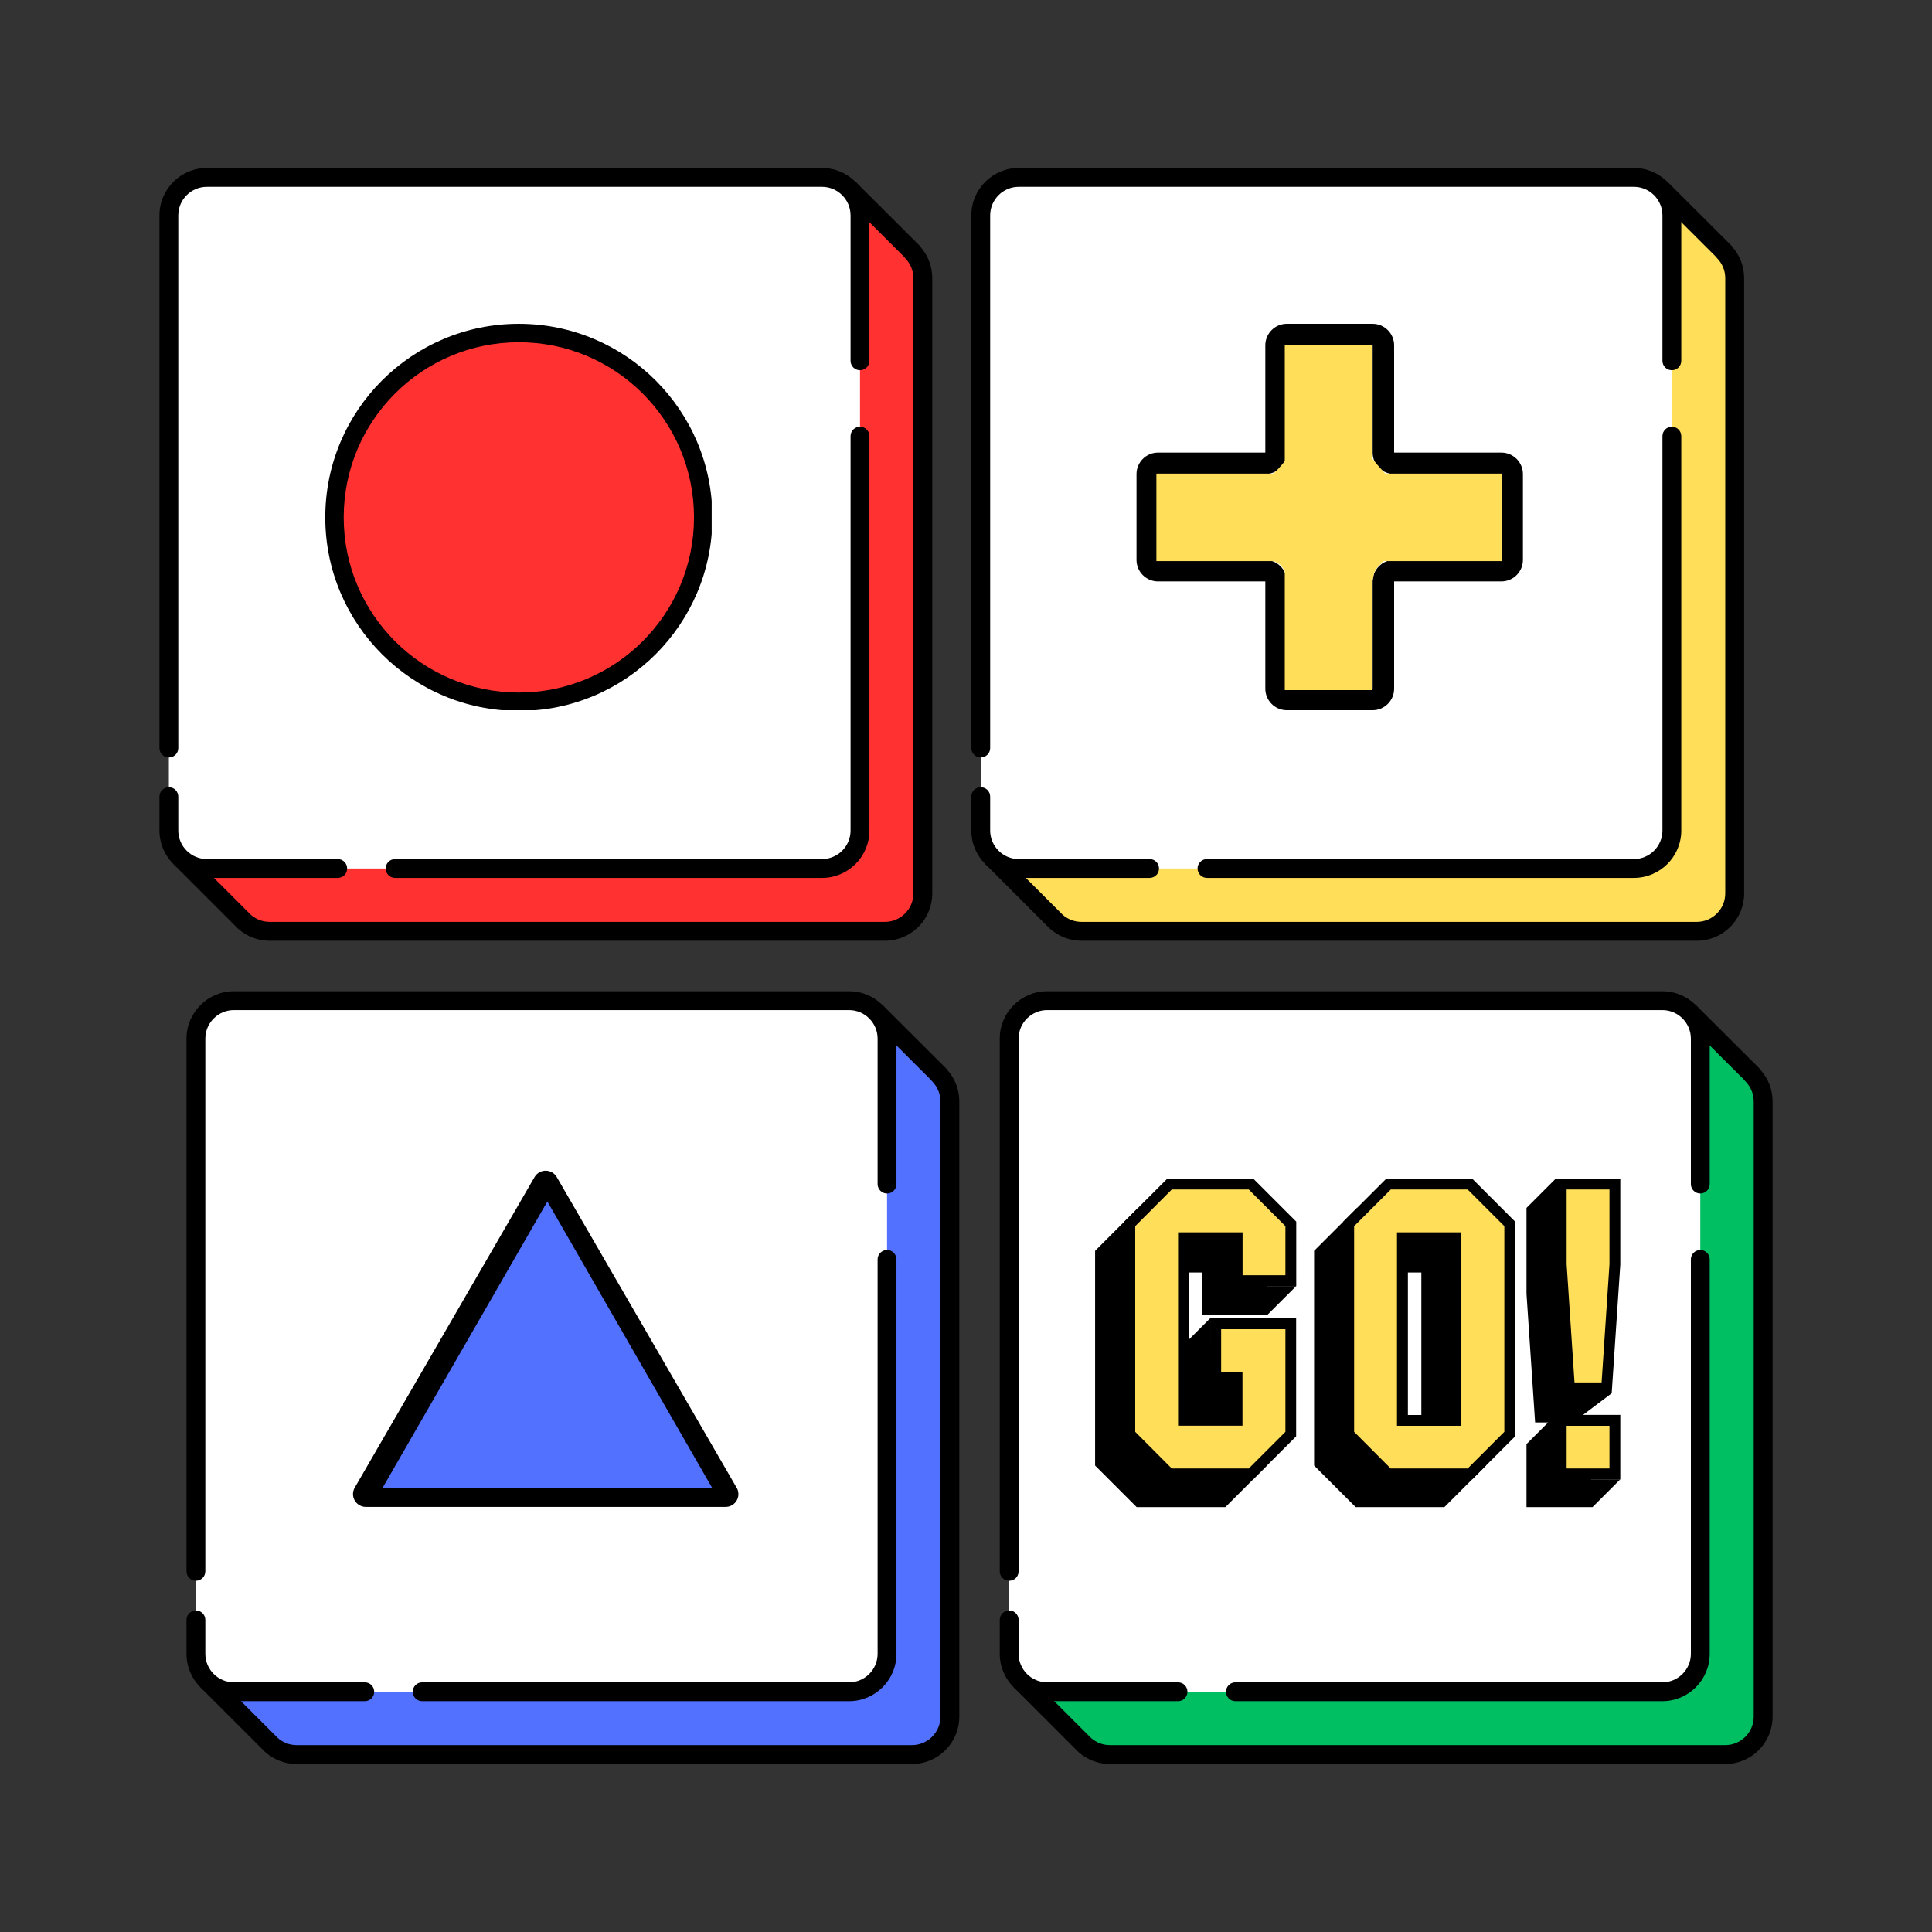 <svg xmlns="http://www.w3.org/2000/svg" xmlns:xlink="http://www.w3.org/1999/xlink" width="500" zoomAndPan="magnify" viewBox="0 0 375 375" height="500" preserveAspectRatio="xMidYMid meet" version="1.0"><rect x="0" y="0" width="375" height="375" fill="#333333" stroke="none"/><defs><clipPath id="60a26d6e3a"><path d="M 33 34 L 180.949 34 L 180.949 182.602 L 33 182.602 Z M 33 34 " clip-rule="nonzero"/></clipPath><clipPath id="6a1550a847"><path d="M 30.949 152 L 68 152 L 68 171 L 30.949 171 Z M 30.949 152 " clip-rule="nonzero"/></clipPath><clipPath id="989f2ad827"><path d="M 30.949 32.602 L 169 32.602 L 169 148 L 30.949 148 Z M 30.949 32.602 " clip-rule="nonzero"/></clipPath><clipPath id="6a161111a7"><path d="M 190 34 L 338.531 34 L 338.531 182.602 L 190 182.602 Z M 190 34 " clip-rule="nonzero"/></clipPath><clipPath id="21531fc924"><path d="M 188.531 152 L 225 152 L 225 171 L 188.531 171 Z M 188.531 152 " clip-rule="nonzero"/></clipPath><clipPath id="a2aae4e30e"><path d="M 188.531 32.602 L 327 32.602 L 327 148 L 188.531 148 Z M 188.531 32.602 " clip-rule="nonzero"/></clipPath><clipPath id="5908d93e1b"><path d="M 38 194 L 186.199 194 L 186.199 342.398 L 38 342.398 Z M 38 194 " clip-rule="nonzero"/></clipPath><clipPath id="7445597915"><path d="M 36.199 312 L 73 312 L 73 331 L 36.199 331 Z M 36.199 312 " clip-rule="nonzero"/></clipPath><clipPath id="74232b2bbc"><path d="M 36.199 192.398 L 175 192.398 L 175 307 L 36.199 307 Z M 36.199 192.398 " clip-rule="nonzero"/></clipPath><clipPath id="f7a7558489"><path d="M 196 194 L 344.051 194 L 344.051 342.398 L 196 342.398 Z M 196 194 " clip-rule="nonzero"/></clipPath><clipPath id="4a8936f310"><path d="M 194.051 312 L 231 312 L 231 331 L 194.051 331 Z M 194.051 312 " clip-rule="nonzero"/></clipPath><clipPath id="57b1693a1b"><path d="M 194.051 192.398 L 332 192.398 L 332 307 L 194.051 307 Z M 194.051 192.398 " clip-rule="nonzero"/></clipPath><clipPath id="2d482bd1ab"><path d="M 68.371 227.23 L 143.371 227.23 L 143.371 292.48 L 68.371 292.48 Z M 68.371 227.23 " clip-rule="nonzero"/></clipPath><clipPath id="090643d87a"><path d="M 63.137 62.852 L 138.137 62.852 L 138.137 137.852 L 63.137 137.852 Z M 63.137 62.852 " clip-rule="nonzero"/></clipPath><clipPath id="7d9794839f"><path d="M 212.5 228.781 L 314.5 228.781 L 314.5 292.531 L 212.5 292.531 Z M 212.5 228.781 " clip-rule="nonzero"/></clipPath><clipPath id="987c9c642f"><path d="M 218 228.781 L 314.5 228.781 L 314.5 288 L 218 288 Z M 218 228.781 " clip-rule="nonzero"/></clipPath><clipPath id="a0b083bbd0"><path d="M 66.715 66.43 L 134.707 66.43 L 134.707 134.422 L 66.715 134.422 Z M 66.715 66.43 " clip-rule="nonzero"/></clipPath><clipPath id="4e4b506bc5"><path d="M 100.711 66.43 C 81.934 66.43 66.715 81.648 66.715 100.426 C 66.715 119.203 81.934 134.422 100.711 134.422 C 119.484 134.422 134.707 119.203 134.707 100.426 C 134.707 81.648 119.484 66.43 100.711 66.43 Z M 100.711 66.43 " clip-rule="nonzero"/></clipPath><clipPath id="3827c1ef4c"><path d="M 74.203 233.207 L 138.363 233.207 L 138.363 288.887 L 74.203 288.887 Z M 74.203 233.207 " clip-rule="nonzero"/></clipPath><clipPath id="d03fe46a2b"><path d="M 106.242 233.207 L 138.281 288.887 L 74.203 288.887 Z M 106.242 233.207 " clip-rule="nonzero"/></clipPath><clipPath id="76d6ca03e0"><path d="M 220.598 62.852 L 295.598 62.852 L 295.598 137.852 L 220.598 137.852 Z M 220.598 62.852 " clip-rule="nonzero"/></clipPath><clipPath id="e1d45bfa3a"><path d="M 249.375 66.902 L 266.352 66.902 L 266.352 133.949 L 249.375 133.949 Z M 249.375 66.902 " clip-rule="nonzero"/></clipPath><clipPath id="44aa5299b7"><path d="M 224.457 91.93 L 291.504 91.93 L 291.504 108.906 L 224.457 108.906 Z M 224.457 91.93 " clip-rule="nonzero"/></clipPath><clipPath id="6ec07c3028"><path d="M 249.445 106.934 L 251.555 106.934 L 251.555 108.797 L 249.445 108.797 Z M 249.445 106.934 " clip-rule="nonzero"/></clipPath><clipPath id="a7857f3b47"><path d="M 251.551 107.648 C 250.648 109.148 249.75 108.848 249.523 108.547 C 249.375 108.246 249.523 107.273 249.824 107.047 C 250.125 106.82 251.324 107.121 251.324 107.121 " clip-rule="nonzero"/></clipPath><clipPath id="5a8ac097c5"><path d="M 251.535 95.949 L 254.898 95.949 L 254.898 110.859 L 251.535 110.859 Z M 251.535 95.949 " clip-rule="nonzero"/></clipPath><clipPath id="b7c362919c"><path d="M 254.176 96.023 C 255.602 110.648 254.477 111.023 253.949 110.797 C 253.426 110.57 253.273 109.371 253.051 108.172 C 252.449 105.621 250.875 97.82 251.926 96.473 C 252.375 95.797 254.176 96.023 254.176 96.023 " clip-rule="nonzero"/></clipPath><clipPath id="af45ddc396"><path d="M 247.789 90.051 L 252.383 90.051 L 252.383 95.465 L 247.789 95.465 Z M 247.789 90.051 " clip-rule="nonzero"/></clipPath><clipPath id="80e0d6243f"><path d="M 247.949 94.148 C 251.699 90.023 252.227 90.32 252.301 90.547 C 252.449 90.848 252.227 91.523 251.926 91.898 C 251.551 92.496 250.352 93.547 249.75 93.547 C 249.375 93.473 248.852 92.945 248.852 92.723 C 248.926 92.496 249.75 92.047 249.977 92.121 C 250.199 92.273 250.273 93.172 250.051 93.398 C 249.898 93.547 249.375 93.547 249.148 93.398 C 249 93.246 248.852 92.723 249 92.348 C 249.227 91.672 250.648 90.246 251.324 90.098 C 251.625 90.023 252.148 90.172 252.227 90.398 C 252.449 91.07 249.75 94.973 248.852 95.348 C 248.477 95.496 248.023 95.422 247.875 95.273 C 247.648 95.047 247.949 94.148 247.949 94.148 " clip-rule="nonzero"/></clipPath><clipPath id="ab447b1c6e"><path d="M 248.59 91.43 L 248.945 91.43 L 248.945 91.762 L 248.59 91.762 Z M 248.59 91.43 " clip-rule="nonzero"/></clipPath><clipPath id="19bdd653c6"><path d="M 248.926 91.672 C 248.25 91.898 248.852 91.445 248.852 91.445 " clip-rule="nonzero"/></clipPath><clipPath id="e32580d277"><path d="M 263.391 88.738 L 270.336 88.738 L 270.336 96.441 L 263.391 96.441 Z M 263.391 88.738 " clip-rule="nonzero"/></clipPath><clipPath id="c108776536"><path d="M 266.773 91.148 C 268.875 93.621 269.023 94.148 268.949 94.297 C 268.801 94.523 268.426 94.598 268.051 94.445 C 267 94.07 263.477 90.172 263.398 89.348 C 263.398 89.047 263.625 88.82 263.773 88.746 C 264.074 88.672 264.523 89.047 265.051 89.422 C 266.324 90.473 270.375 94.973 270.301 95.871 C 270.301 96.172 270.074 96.398 269.773 96.398 C 268.801 96.32 263.398 90.32 263.398 89.348 C 263.398 89.047 263.699 88.82 263.926 88.82 C 264.676 88.898 268.051 93.996 268.051 93.996 C 268.051 93.996 266.176 92.047 266.176 91.598 C 266.25 91.371 266.773 91.148 266.773 91.148 " clip-rule="nonzero"/></clipPath><clipPath id="d5cdb54863"><path d="M 264.875 88.945 L 269.715 88.945 L 269.715 95.656 L 264.875 95.656 Z M 264.875 88.945 " clip-rule="nonzero"/></clipPath><clipPath id="b423cc6939"><path d="M 265.5 88.973 C 269.699 95.422 269.102 95.57 269.102 95.57 C 269.102 95.57 269.699 95.121 269.699 95.121 C 269.699 95.121 269.398 95.648 269.102 95.648 C 268.574 95.496 267.449 93.246 266.699 92.195 C 266.102 91.223 264.75 89.871 264.898 89.348 C 264.898 89.121 265.5 88.973 265.5 88.973 " clip-rule="nonzero"/></clipPath><clipPath id="14198a051c"><path d="M 264.891 88.961 L 268.297 88.961 L 268.297 94.258 L 264.891 94.258 Z M 264.891 88.961 " clip-rule="nonzero"/></clipPath><clipPath id="b42768a34e"><path d="M 265.5 88.973 C 272.176 99.922 264.676 90.547 264.898 89.422 C 264.898 89.121 265.5 88.973 265.5 88.973 " clip-rule="nonzero"/></clipPath><clipPath id="335db98e83"><path d="M 262.059 106.121 L 269.789 106.121 L 269.789 114.973 L 262.059 114.973 Z M 262.059 106.121 " clip-rule="nonzero"/></clipPath><clipPath id="29009b89e8"><path d="M 269.551 106.973 C 263.324 111.023 263.551 112.223 263.324 112.297 C 263.176 112.371 262.727 112.223 262.727 111.996 C 262.648 111.398 265.727 108.695 267.074 107.797 C 267.977 107.121 269.477 106.445 269.551 106.598 C 269.699 106.82 264.375 111.848 263.102 112.297 C 262.727 112.445 262.199 112.371 262.125 112.223 C 261.977 111.996 262.352 111.398 262.574 110.945 C 263.023 110.195 263.926 108.695 264.977 108.098 C 266.102 107.422 268.949 106.898 269.176 107.348 C 269.477 107.797 266.477 109.973 265.574 111.398 C 264.898 112.523 264.227 114.922 264.148 114.922 C 264 114.922 264.301 112.297 264.898 111.098 C 265.648 109.82 268.801 107.945 268.648 107.648 C 268.5 107.422 266.477 108.023 265.5 108.621 C 264.449 109.297 262.574 111.547 262.727 111.695 C 262.875 111.848 269.477 106.523 269.625 106.672 C 269.699 106.82 265.199 111.473 263.926 112.07 C 263.477 112.297 262.949 112.371 262.801 112.148 C 262.5 111.922 262.727 110.871 263.102 110.195 C 263.926 108.996 267.301 106.746 268.5 106.297 C 269.023 106.148 269.625 106.07 269.699 106.297 C 269.852 106.371 269.551 106.973 269.551 106.973 " clip-rule="nonzero"/></clipPath><clipPath id="13d5b97cfd"><path d="M 262.074 106.613 L 270.25 106.613 L 270.25 116.312 L 262.074 116.312 Z M 262.074 106.613 " clip-rule="nonzero"/></clipPath><clipPath id="63460e6265"><path d="M 264.375 112.898 C 268.426 107.273 269.398 106.672 269.773 106.746 C 270 106.746 270.227 107.047 270.227 107.273 C 270.074 108.098 265.199 110.348 263.926 112.07 C 262.949 113.422 262.727 116.273 262.426 116.273 C 262.199 116.195 261.898 114.098 262.352 112.973 C 262.949 111.32 265.648 109.148 267.074 108.023 C 267.977 107.348 269.023 106.598 269.551 106.672 C 269.852 106.746 270.227 107.047 270.227 107.273 C 270.227 107.723 268.426 108.246 267.602 109.07 C 266.699 110.121 265.949 112.523 265.273 113.121 C 264.977 113.422 264.676 113.648 264.523 113.57 C 264.375 113.496 264.375 112.898 264.375 112.898 " clip-rule="nonzero"/></clipPath><clipPath id="0e50b2dac3"><path d="M 246.27 107.469 L 253.301 107.469 L 253.301 114.102 L 246.27 114.102 Z M 246.27 107.469 " clip-rule="nonzero"/></clipPath><clipPath id="a9a2256444"><path d="M 246.824 107.496 C 252.074 111.695 253.352 113.195 253.273 113.648 C 253.199 113.871 252.602 114.023 252.602 114.023 C 252.602 114.023 253.199 113.648 253.273 113.648 C 253.273 113.648 252.898 114.098 252.676 114.098 C 252.148 114.023 251.25 111.773 250.199 110.797 C 249.148 109.746 246.375 108.621 246.301 108.023 C 246.301 107.797 246.824 107.496 246.824 107.496 " clip-rule="nonzero"/></clipPath><clipPath id="8d27777cc7"><path d="M 247.758 107.605 L 253.227 107.605 L 253.227 114.059 L 247.758 114.059 Z M 247.758 107.605 " clip-rule="nonzero"/></clipPath><clipPath id="93470bc932"><path d="M 248.324 107.648 C 253.199 113.871 252.602 114.023 252.602 114.023 C 252.602 114.023 253.199 113.57 253.199 113.57 C 253.199 113.57 252.898 114.098 252.602 114.023 C 251.773 113.945 247.727 108.996 247.801 108.172 C 247.801 107.871 248.324 107.648 248.324 107.648 " clip-rule="nonzero"/></clipPath><clipPath id="c1ea5da3e6"><path d="M 249.664 109.961 L 252.316 109.961 L 252.316 113.125 L 249.664 113.125 Z M 249.664 109.961 " clip-rule="nonzero"/></clipPath><clipPath id="b735a18d19"><path d="M 251.699 113.121 C 249.75 110.121 250.352 109.973 250.352 110.047 C 250.352 110.047 249.676 110.348 249.676 110.348 C 249.676 110.348 250.125 109.898 250.352 109.973 C 250.875 110.121 252.449 112.223 252.301 112.746 C 252.301 112.973 251.699 113.121 251.699 113.121 " clip-rule="nonzero"/></clipPath><clipPath id="0c5a90a9a2"><path d="M 248.895 108.816 L 252.742 108.816 L 252.742 115.332 L 248.895 115.332 Z M 248.895 108.816 " clip-rule="nonzero"/></clipPath><clipPath id="45f1a3fe55"><path d="M 249.523 108.848 C 252.227 112.746 252.898 114.473 252.676 114.996 C 252.602 115.223 252.074 115.297 252.074 115.297 C 252.074 115.297 252.676 114.848 252.602 114.848 C 252.602 114.848 252.227 115.297 252 115.223 C 251.625 115.07 251.551 113.047 251.102 112.07 C 250.574 111.023 248.852 109.82 248.926 109.297 C 249 109.07 249.523 108.848 249.523 108.848 " clip-rule="nonzero"/></clipPath><clipPath id="3526bba9a6"><path d="M 247.281 90.039 L 252.996 90.039 L 252.996 93.391 L 247.281 93.391 Z M 247.281 90.039 " clip-rule="nonzero"/></clipPath><clipPath id="db2a3fbf13"><path d="M 247.352 92.57 C 252.977 89.648 253.051 89.945 252.977 90.246 C 252.824 90.848 250.875 92.121 249.824 92.648 C 249 93.023 247.648 93.547 247.352 93.32 C 247.199 93.172 247.352 92.57 247.352 92.57 " clip-rule="nonzero"/></clipPath><clipPath id="0b2da23cc2"><path d="M 245.371 88.891 L 253.324 88.891 L 253.324 94.102 L 245.371 94.102 Z M 245.371 88.891 " clip-rule="nonzero"/></clipPath><clipPath id="ed0c7e35c4"><path d="M 245.398 93.398 C 253.273 88.445 253.352 88.746 253.273 89.047 C 253.051 89.945 248.398 92.496 246.977 93.32 C 246.375 93.695 245.773 94.148 245.551 94.07 C 245.398 93.996 245.398 93.398 245.398 93.398 " clip-rule="nonzero"/></clipPath><clipPath id="f5062413aa"><path d="M 244.492 87.883 L 253.75 87.883 L 253.75 93.902 L 244.492 93.902 Z M 244.492 87.883 " clip-rule="nonzero"/></clipPath><clipPath id="108c1d1804"><path d="M 244.648 93.023 C 252 89.945 252.676 87.996 253.125 87.996 C 253.352 87.996 253.574 88.598 253.574 88.598 C 253.648 88.523 253.352 87.922 253.352 87.922 C 253.352 87.922 253.727 88.223 253.727 88.445 C 253.648 89.047 252.301 90.547 251.25 91.371 C 250.125 92.273 248.25 93.172 246.977 93.547 C 246.074 93.773 244.801 93.996 244.574 93.773 C 244.426 93.621 244.648 93.023 244.648 93.023 " clip-rule="nonzero"/></clipPath><clipPath id="8ccb8bd762"><path d="M 246.938 88.035 L 252.246 88.035 L 252.246 94.098 L 246.938 94.098 Z M 246.938 88.035 " clip-rule="nonzero"/></clipPath><clipPath id="26ea50642d"><path d="M 247.125 93.32 C 250.801 90.246 251.25 88.148 251.699 88.07 C 251.926 88.07 252.227 88.523 252.227 88.598 C 252.148 88.598 251.477 88.297 251.477 88.297 C 251.477 88.297 252.148 88.297 252.227 88.523 C 252.375 88.973 251.324 90.695 250.574 91.598 C 249.898 92.496 248.625 93.547 247.949 93.848 C 247.574 94.07 247.051 94.148 246.977 93.996 C 246.898 93.848 247.125 93.32 247.125 93.32 " clip-rule="nonzero"/></clipPath><clipPath id="914181132a"><path d="M 247.219 86.711 L 252.535 86.711 L 252.535 95.148 L 247.219 95.148 Z M 247.219 86.711 " clip-rule="nonzero"/></clipPath><clipPath id="252352d8f9"><path d="M 247.352 94.371 C 250.199 91.973 252.227 86.648 252.449 86.723 C 252.676 86.797 252.301 88.82 251.926 89.871 C 251.477 90.996 250.648 92.348 249.977 93.246 C 249.375 93.922 248.699 94.672 248.176 94.898 C 247.801 95.047 247.352 95.195 247.273 95.047 C 247.199 94.973 247.352 94.371 247.352 94.371 " clip-rule="nonzero"/></clipPath><clipPath id="67fcf09991"><path d="M 247.863 85.691 L 253.613 85.691 L 253.613 95.441 L 247.863 95.441 Z M 247.863 85.691 " clip-rule="nonzero"/></clipPath><clipPath id="cbf4d65710"><path d="M 247.875 94.746 C 252 89.121 252.375 85.973 252.977 85.746 C 253.199 85.672 253.5 85.898 253.574 86.121 C 253.801 86.797 252.602 89.57 251.773 90.996 C 251.023 92.422 249.523 94.223 248.852 94.898 C 248.551 95.195 248.25 95.496 248.102 95.422 C 247.949 95.348 247.875 94.746 247.875 94.746 " clip-rule="nonzero"/></clipPath><clipPath id="9fbc19e3e6"><path d="M 245.805 87.43 L 252.617 87.43 L 252.617 95.742 L 245.805 95.742 Z M 245.805 87.43 " clip-rule="nonzero"/></clipPath><clipPath id="e0f9f8aa28"><path d="M 245.852 95.121 C 252.301 87.547 252.602 88.07 252.602 88.07 C 252.602 88.07 252.148 87.547 252.148 87.473 C 252.148 87.473 252.602 87.773 252.602 88.07 C 252.676 88.973 249.602 92.273 248.398 93.621 C 247.648 94.523 246.75 95.723 246.301 95.723 C 246.074 95.648 245.852 95.121 245.852 95.121 " clip-rule="nonzero"/></clipPath><clipPath id="e0ff801674"><path d="M 245.5 85.32 L 253.219 85.32 L 253.219 93.898 L 245.5 93.898 Z M 245.5 85.32 " clip-rule="nonzero"/></clipPath><clipPath id="d942cd73ca"><path d="M 245.551 93.246 C 249.375 90.621 251.773 85.672 252.602 85.523 C 252.824 85.523 253.125 86.047 253.199 85.973 C 253.199 85.973 252.75 85.371 252.75 85.371 C 252.75 85.371 253.199 85.672 253.199 85.973 C 253.199 86.871 250.352 90.547 248.926 91.898 C 247.949 92.871 246.375 93.996 245.852 93.848 C 245.625 93.848 245.551 93.246 245.551 93.246 " clip-rule="nonzero"/></clipPath><clipPath id="2bf009d985"><path d="M 263.906 88.125 L 265.262 88.125 L 265.262 89.816 L 263.906 89.816 Z M 263.906 88.125 " clip-rule="nonzero"/></clipPath><clipPath id="7d98ce7500"><path d="M 264.676 88.148 C 266.324 91.445 263.852 88.898 263.926 88.445 C 264 88.223 264.676 88.148 264.676 88.148 " clip-rule="nonzero"/></clipPath><clipPath id="4355eb3a30"><path d="M 264.578 88.352 L 270.082 88.352 L 270.082 95.84 L 264.578 95.84 Z M 264.578 88.352 " clip-rule="nonzero"/></clipPath><clipPath id="4953c4bbdf"><path d="M 265.199 88.371 C 270 95.57 269.398 95.723 269.398 95.723 C 269.398 95.797 270.074 95.348 270.074 95.348 C 270.074 95.348 269.699 95.797 269.477 95.797 C 269.023 95.723 268.273 94.598 267.602 93.695 C 266.699 92.496 264.375 89.496 264.602 88.746 C 264.602 88.523 265.199 88.371 265.199 88.371 " clip-rule="nonzero"/></clipPath><clipPath id="bbffe5b7c7"><path d="M 264 89.48 L 270.539 89.48 L 270.539 95.988 L 264 95.988 Z M 264 89.48 " clip-rule="nonzero"/></clipPath><clipPath id="5e7b691fa4"><path d="M 264.523 89.496 C 270.602 95.648 270.074 95.945 270.074 95.945 C 270.074 95.945 270.523 95.348 270.523 95.348 C 270.523 95.348 270.375 95.945 270.074 95.945 C 269.25 96.023 264 90.922 264 90.023 C 264 89.723 264.523 89.496 264.523 89.496 " clip-rule="nonzero"/></clipPath><clipPath id="af0b767ee9"><path d="M 265.176 89.246 L 267.438 89.246 L 267.438 92.137 L 265.176 92.137 Z M 265.176 89.246 " clip-rule="nonzero"/></clipPath><clipPath id="c94395bed1"><path d="M 265.801 89.273 C 269.773 94.973 265.125 90.473 265.199 89.723 C 265.199 89.496 265.801 89.273 265.801 89.273 " clip-rule="nonzero"/></clipPath><clipPath id="2f34263a23"><path d="M 265.469 89.164 L 270.184 89.164 L 270.184 95.234 L 265.469 95.234 Z M 265.469 89.164 " clip-rule="nonzero"/></clipPath><clipPath id="9ede6f1e78"><path d="M 266.023 89.195 C 270.602 94.973 270.301 95.195 270.074 95.195 C 269.324 95.195 265.426 90.547 265.5 89.648 C 265.5 89.422 266.023 89.195 266.023 89.195 " clip-rule="nonzero"/></clipPath><clipPath id="c026d4fe78"><path d="M 265.605 88.852 L 272.418 88.852 L 272.418 95.766 L 265.605 95.766 Z M 265.605 88.852 " clip-rule="nonzero"/></clipPath><clipPath id="1d3da53bd9"><path d="M 266.25 88.898 C 270.824 94.523 272.324 94.746 272.398 95.121 C 272.398 95.273 271.875 95.648 271.875 95.648 C 271.875 95.648 272.398 95.121 272.398 95.121 C 272.477 95.195 272.25 95.648 272.023 95.723 C 271.574 95.797 270.301 95.047 269.477 94.371 C 268.199 93.246 265.5 90.172 265.648 89.422 C 265.648 89.121 266.25 88.898 266.25 88.898 " clip-rule="nonzero"/></clipPath><clipPath id="cf4ddce57b"><path d="M 264.129 87.977 L 267.996 87.977 L 267.996 92.965 L 264.129 92.965 Z M 264.129 87.977 " clip-rule="nonzero"/></clipPath><clipPath id="3fd42f35c3"><path d="M 264.676 87.996 C 267.074 90.473 268.051 91.973 267.977 92.496 C 267.898 92.723 267.676 93.023 267.375 92.945 C 266.773 92.871 264.074 89.195 264.148 88.445 C 264.148 88.223 264.676 87.996 264.676 87.996 " clip-rule="nonzero"/></clipPath><clipPath id="d4d4cfff5d"><path d="M 264.352 105.977 L 269.949 105.977 L 269.949 113.148 L 264.352 113.148 Z M 264.352 105.977 " clip-rule="nonzero"/></clipPath><clipPath id="41e5e56be5"><path d="M 264.375 112.746 C 268.051 107.047 268.875 105.996 269.324 105.996 C 269.625 105.996 269.852 106.223 269.926 106.445 C 269.926 107.121 267.148 109.148 266.324 110.422 C 265.648 111.32 265.5 112.973 265.051 113.121 C 264.824 113.195 264.375 112.746 264.375 112.746 " clip-rule="nonzero"/></clipPath><clipPath id="47925f8de8"><path d="M 265.793 106.16 L 271.949 106.16 L 271.949 111.363 L 265.793 111.363 Z M 265.793 106.16 " clip-rule="nonzero"/></clipPath><clipPath id="e6f307d8ca"><path d="M 265.801 110.871 C 270.227 106.07 271.273 105.996 271.648 106.297 C 271.875 106.523 272.023 107.195 271.801 107.496 C 271.352 107.945 268.125 108.098 267.602 107.723 C 267.375 107.57 267.375 107.047 267.375 107.047 C 267.449 107.047 267.602 107.723 267.676 107.723 C 267.676 107.723 267.375 107.195 267.449 106.973 C 267.824 106.598 271.426 106.82 271.426 106.898 C 271.426 107.047 269.773 106.973 269.102 107.496 C 268.051 108.172 267 111.246 266.398 111.32 C 266.176 111.398 265.801 110.871 265.801 110.871 " clip-rule="nonzero"/></clipPath><clipPath id="9857b980c3"><path d="M 264.219 108.008 L 268.922 108.008 L 268.922 114.332 L 264.219 114.332 Z M 264.219 108.008 " clip-rule="nonzero"/></clipPath><clipPath id="fa52dbd6c1"><path d="M 268.727 108.773 C 265.426 111.621 265.426 113.945 264.898 114.098 C 264.75 114.246 264.227 113.871 264.227 113.871 C 264.227 113.797 264.824 113.648 264.898 113.723 C 264.977 113.797 264.676 114.32 264.676 114.32 C 264.602 114.32 264.977 111.172 265.574 110.195 C 266.102 109.297 267.148 108.547 267.824 108.246 C 268.199 108.098 268.727 107.945 268.875 108.098 C 268.949 108.172 268.727 108.773 268.727 108.773 " clip-rule="nonzero"/></clipPath><clipPath id="c4e1d507c1"><path d="M 265.289 108.156 L 267.238 108.156 L 267.238 115.836 L 265.289 115.836 Z M 265.289 108.156 " clip-rule="nonzero"/></clipPath><clipPath id="0e3efb46d7"><path d="M 267.227 108.473 C 265.949 115.898 265.426 115.523 265.426 115.523 C 265.426 115.523 266.102 115.82 266.102 115.82 C 266.102 115.82 265.574 115.82 265.426 115.598 C 265.051 114.922 265.727 111.547 265.949 110.195 C 266.176 109.371 266.25 108.32 266.551 108.172 C 266.699 108.098 267.227 108.473 267.227 108.473 " clip-rule="nonzero"/></clipPath><clipPath id="f6d14ccadc"><path d="M 248.152 107.852 L 251.496 107.852 L 251.496 111.812 L 248.152 111.812 Z M 248.152 107.852 " clip-rule="nonzero"/></clipPath><clipPath id="6f9efcd79d"><path d="M 248.852 107.871 C 251.398 111.547 250.727 111.695 250.801 111.695 C 250.801 111.695 251.477 111.398 251.477 111.398 C 251.477 111.398 251.023 111.848 250.801 111.773 C 250.125 111.621 248.102 108.848 248.176 108.246 C 248.25 108.023 248.852 107.871 248.852 107.871 " clip-rule="nonzero"/></clipPath><clipPath id="19602bd4b9"><path d="M 264.629 87.5 L 272.223 87.5 L 272.223 98.68 L 264.629 98.68 Z M 264.629 87.5 " clip-rule="nonzero"/></clipPath><clipPath id="15f036646b"><path d="M 265.426 87.848 C 268.574 94.445 272.176 97.371 272.102 98.121 C 272.102 98.422 271.5 98.57 271.5 98.57 C 271.574 98.648 272.176 98.348 272.176 98.348 C 272.176 98.348 271.801 98.648 271.574 98.648 C 270.977 98.57 270 97.223 269.25 96.398 C 268.426 95.348 267.523 94.223 266.773 92.945 C 265.949 91.598 264.75 89.195 264.676 88.297 C 264.676 87.922 264.676 87.621 264.824 87.547 C 264.977 87.473 265.426 87.848 265.426 87.848 " clip-rule="nonzero"/></clipPath><clipPath id="fd4d4f8af8"><path d="M 264.461 87.535 L 271.961 87.535 L 271.961 97.973 L 264.461 97.973 Z M 264.461 87.535 " clip-rule="nonzero"/></clipPath><clipPath id="7c90808454"><path d="M 265.273 87.547 C 267.898 93.098 272.023 96.473 271.949 97.445 C 271.949 97.672 271.727 97.898 271.5 97.973 C 271.051 97.973 270.227 96.922 269.551 96.246 C 268.727 95.273 267.75 94.148 266.926 92.797 C 266.023 91.371 264.301 88.523 264.523 87.848 C 264.676 87.621 265.273 87.547 265.273 87.547 " clip-rule="nonzero"/></clipPath><clipPath id="ae37fbeafd"><path d="M 264.738 88.734 L 271.512 88.734 L 271.512 97.449 L 264.738 97.449 Z M 264.738 88.734 " clip-rule="nonzero"/></clipPath><clipPath id="fa77c4001e"><path d="M 265.273 88.746 C 271.5 97.223 270.977 97.445 270.977 97.445 C 270.977 97.445 271.5 96.922 271.5 96.922 C 271.426 96.848 271.199 97.371 270.898 97.371 C 269.926 97.297 264.676 90.32 264.75 89.273 C 264.75 88.973 265.273 88.746 265.273 88.746 " clip-rule="nonzero"/></clipPath></defs><path fill="#ff3131" d="M 35.133 166.609 L 47.395 178.871 L 47.133 178.613 C 48.469 179.949 50.309 180.773 52.344 180.773 L 171.746 180.773 C 173.785 180.773 175.625 179.949 176.961 178.613 C 178.297 177.281 179.121 175.438 179.121 173.402 L 179.121 54 C 179.121 51.961 178.297 50.121 176.961 48.785 L 177.121 48.891 L 164.984 36.785 " fill-opacity="1" fill-rule="nonzero"/><g clip-path="url(#60a26d6e3a)"><path fill="#000000" d="M 171.746 182.602 L 52.344 182.602 C 50.078 182.602 47.938 181.785 46.254 180.297 C 46.211 180.262 46.168 180.227 46.125 180.188 L 46.059 180.121 C 45.984 180.055 45.91 179.98 45.84 179.906 C 45.801 179.871 45.766 179.836 45.734 179.793 L 33.84 167.895 C 33.125 167.184 33.125 166.023 33.84 165.309 C 34.551 164.598 35.711 164.598 36.426 165.309 L 48.621 177.5 C 49.645 178.434 50.953 178.938 52.344 178.938 L 171.746 178.938 C 173.23 178.938 174.621 178.359 175.668 177.316 C 176.719 176.273 177.289 174.879 177.289 173.395 L 177.289 54 C 177.289 52.516 176.711 51.129 175.668 50.078 C 175.582 49.992 175.504 49.895 175.438 49.797 L 163.691 38.078 C 162.98 37.363 162.973 36.207 163.691 35.492 C 164.406 34.781 165.562 34.773 166.277 35.492 L 178.41 47.598 C 178.523 47.707 178.621 47.836 178.699 47.961 C 180.156 49.633 180.953 51.754 180.953 54 L 180.953 173.402 C 180.953 175.859 179.996 178.172 178.258 179.906 C 176.523 181.645 174.211 182.602 171.754 182.602 Z M 171.746 182.602 " fill-opacity="1" fill-rule="nonzero"/></g><path fill="#ffffff" d="M 40.148 34.434 L 159.551 34.434 C 160.035 34.434 160.516 34.48 160.992 34.574 C 161.465 34.668 161.926 34.809 162.375 34.992 C 162.82 35.18 163.246 35.406 163.648 35.676 C 164.051 35.945 164.422 36.25 164.766 36.59 C 165.105 36.934 165.414 37.305 165.684 37.707 C 165.949 38.109 166.176 38.535 166.363 38.984 C 166.547 39.43 166.688 39.891 166.781 40.367 C 166.875 40.84 166.926 41.32 166.926 41.805 L 166.926 161.207 C 166.926 161.691 166.875 162.172 166.781 162.645 C 166.688 163.121 166.547 163.582 166.363 164.027 C 166.176 164.477 165.949 164.898 165.684 165.301 C 165.414 165.703 165.105 166.078 164.766 166.418 C 164.422 166.762 164.051 167.066 163.648 167.336 C 163.246 167.605 162.82 167.832 162.375 168.016 C 161.926 168.203 161.465 168.344 160.992 168.438 C 160.516 168.531 160.035 168.578 159.551 168.578 L 40.148 168.578 C 39.664 168.578 39.188 168.531 38.711 168.438 C 38.238 168.344 37.777 168.203 37.328 168.016 C 36.883 167.832 36.457 167.605 36.055 167.336 C 35.652 167.066 35.277 166.762 34.938 166.418 C 34.594 166.078 34.289 165.703 34.02 165.301 C 33.75 164.898 33.523 164.477 33.34 164.027 C 33.152 163.582 33.016 163.121 32.918 162.645 C 32.824 162.172 32.777 161.691 32.777 161.207 L 32.777 41.805 C 32.777 41.32 32.824 40.84 32.918 40.367 C 33.016 39.891 33.152 39.43 33.34 38.984 C 33.523 38.535 33.75 38.109 34.02 37.707 C 34.289 37.305 34.594 36.934 34.938 36.59 C 35.277 36.25 35.652 35.945 36.055 35.676 C 36.457 35.406 36.883 35.18 37.328 34.992 C 37.777 34.809 38.238 34.668 38.711 34.574 C 39.188 34.48 39.664 34.434 40.148 34.434 Z M 40.148 34.434 " fill-opacity="1" fill-rule="nonzero"/><g clip-path="url(#6a1550a847)"><path fill="#000000" d="M 65.551 170.406 L 40.148 170.406 C 35.078 170.406 30.949 166.281 30.949 161.207 L 30.949 154.629 C 30.949 153.613 31.766 152.797 32.777 152.797 C 33.789 152.797 34.605 153.613 34.605 154.629 L 34.605 161.207 C 34.605 164.262 37.094 166.75 40.148 166.75 L 65.551 166.75 C 66.562 166.75 67.383 167.566 67.383 168.578 C 67.383 169.59 66.562 170.406 65.551 170.406 Z M 65.551 170.406 " fill-opacity="1" fill-rule="nonzero"/></g><path fill="#000000" d="M 159.551 170.406 L 76.691 170.406 C 75.68 170.406 74.863 169.59 74.863 168.578 C 74.863 167.566 75.68 166.75 76.691 166.75 L 159.551 166.75 C 162.605 166.75 165.094 164.262 165.094 161.207 L 165.094 84.656 C 165.094 83.645 165.91 82.828 166.926 82.828 C 167.938 82.828 168.754 83.645 168.754 84.656 L 168.754 161.207 C 168.754 166.281 164.625 170.406 159.551 170.406 Z M 159.551 170.406 " fill-opacity="1" fill-rule="nonzero"/><g clip-path="url(#989f2ad827)"><path fill="#000000" d="M 32.777 147.031 C 31.766 147.031 30.949 146.211 30.949 145.199 L 30.949 41.805 C 30.949 36.73 35.078 32.602 40.148 32.602 L 159.551 32.602 C 164.625 32.602 168.754 36.73 168.754 41.805 L 168.754 70.035 C 168.754 71.047 167.938 71.863 166.926 71.863 C 165.91 71.863 165.094 71.047 165.094 70.035 L 165.094 41.805 C 165.094 38.75 162.605 36.262 159.551 36.262 L 40.148 36.262 C 37.094 36.262 34.605 38.75 34.605 41.805 L 34.605 145.199 C 34.605 146.211 33.789 147.031 32.777 147.031 Z M 32.777 147.031 " fill-opacity="1" fill-rule="nonzero"/></g><path fill="#ffde59" d="M 192.715 166.609 L 204.977 178.871 L 204.715 178.613 C 206.051 179.949 207.891 180.773 209.93 180.773 L 329.332 180.773 C 331.367 180.773 333.207 179.949 334.543 178.613 C 335.879 177.281 336.703 175.438 336.703 173.402 L 336.703 54 C 336.703 51.961 335.879 50.121 334.543 48.785 L 334.703 48.891 L 322.566 36.785 " fill-opacity="1" fill-rule="nonzero"/><g clip-path="url(#6a161111a7)"><path fill="#000000" d="M 329.332 182.602 L 209.93 182.602 C 207.66 182.602 205.52 181.785 203.836 180.297 C 203.793 180.262 203.75 180.227 203.707 180.188 L 203.641 180.121 C 203.566 180.055 203.496 179.98 203.422 179.906 C 203.387 179.871 203.348 179.836 203.316 179.793 L 191.422 167.895 C 190.707 167.184 190.707 166.023 191.422 165.309 C 192.137 164.598 193.293 164.598 194.008 165.309 L 206.203 177.5 C 207.227 178.434 208.539 178.938 209.93 178.938 L 329.332 178.938 C 330.812 178.938 332.203 178.359 333.25 177.316 C 334.301 176.273 334.871 174.879 334.871 173.395 L 334.871 54 C 334.871 52.516 334.293 51.129 333.25 50.078 C 333.164 49.992 333.086 49.895 333.02 49.797 L 321.277 38.078 C 320.562 37.363 320.555 36.207 321.277 35.492 C 321.988 34.781 323.148 34.773 323.859 35.492 L 335.996 47.598 C 336.105 47.707 336.203 47.836 336.281 47.961 C 337.738 49.633 338.539 51.754 338.539 54 L 338.539 173.402 C 338.539 175.859 337.582 178.172 335.844 179.906 C 334.105 181.645 331.793 182.602 329.336 182.602 Z M 329.332 182.602 " fill-opacity="1" fill-rule="nonzero"/></g><path fill="#ffffff" d="M 197.734 34.434 L 317.137 34.434 C 317.621 34.434 318.098 34.48 318.574 34.574 C 319.047 34.668 319.508 34.809 319.957 34.992 C 320.402 35.18 320.828 35.406 321.23 35.676 C 321.633 35.945 322.004 36.25 322.348 36.59 C 322.691 36.934 322.996 37.305 323.266 37.707 C 323.535 38.109 323.762 38.535 323.945 38.984 C 324.133 39.43 324.27 39.891 324.367 40.367 C 324.461 40.84 324.508 41.32 324.508 41.805 L 324.508 161.207 C 324.508 161.691 324.461 162.172 324.367 162.645 C 324.27 163.121 324.133 163.582 323.945 164.027 C 323.762 164.477 323.535 164.898 323.266 165.301 C 322.996 165.703 322.691 166.078 322.348 166.418 C 322.004 166.762 321.633 167.066 321.23 167.336 C 320.828 167.605 320.402 167.832 319.957 168.016 C 319.508 168.203 319.047 168.344 318.574 168.438 C 318.098 168.531 317.621 168.578 317.137 168.578 L 197.734 168.578 C 197.25 168.578 196.77 168.531 196.293 168.438 C 195.82 168.344 195.359 168.203 194.91 168.016 C 194.465 167.832 194.039 167.605 193.637 167.336 C 193.234 167.066 192.863 166.762 192.52 166.418 C 192.18 166.078 191.871 165.703 191.602 165.301 C 191.336 164.898 191.105 164.477 190.922 164.027 C 190.738 163.582 190.598 163.121 190.504 162.645 C 190.406 162.172 190.359 161.691 190.359 161.207 L 190.359 41.805 C 190.359 41.32 190.406 40.84 190.504 40.367 C 190.598 39.891 190.738 39.43 190.922 38.984 C 191.105 38.535 191.336 38.109 191.602 37.707 C 191.871 37.305 192.18 36.934 192.52 36.59 C 192.863 36.25 193.234 35.945 193.637 35.676 C 194.039 35.406 194.465 35.18 194.91 34.992 C 195.359 34.809 195.82 34.668 196.293 34.574 C 196.77 34.48 197.25 34.434 197.734 34.434 Z M 197.734 34.434 " fill-opacity="1" fill-rule="nonzero"/><g clip-path="url(#21531fc924)"><path fill="#000000" d="M 223.137 170.406 L 197.734 170.406 C 192.66 170.406 188.531 166.281 188.531 161.207 L 188.531 154.629 C 188.531 153.613 189.348 152.797 190.359 152.797 C 191.371 152.797 192.191 153.613 192.191 154.629 L 192.191 161.207 C 192.191 164.262 194.68 166.75 197.734 166.75 L 223.137 166.75 C 224.148 166.75 224.965 167.566 224.965 168.578 C 224.965 169.59 224.148 170.406 223.137 170.406 Z M 223.137 170.406 " fill-opacity="1" fill-rule="nonzero"/></g><path fill="#000000" d="M 317.137 170.406 L 234.277 170.406 C 233.262 170.406 232.445 169.59 232.445 168.578 C 232.445 167.566 233.262 166.75 234.277 166.75 L 317.137 166.75 C 320.191 166.75 322.68 164.262 322.68 161.207 L 322.68 84.656 C 322.68 83.645 323.496 82.828 324.508 82.828 C 325.52 82.828 326.336 83.645 326.336 84.656 L 326.336 161.207 C 326.336 166.281 322.207 170.406 317.137 170.406 Z M 317.137 170.406 " fill-opacity="1" fill-rule="nonzero"/><g clip-path="url(#a2aae4e30e)"><path fill="#000000" d="M 190.359 147.031 C 189.348 147.031 188.531 146.211 188.531 145.199 L 188.531 41.805 C 188.531 36.73 192.66 32.602 197.734 32.602 L 317.137 32.602 C 322.207 32.602 326.336 36.73 326.336 41.805 L 326.336 70.035 C 326.336 71.047 325.52 71.863 324.508 71.863 C 323.496 71.863 322.68 71.047 322.68 70.035 L 322.68 41.805 C 322.68 38.75 320.191 36.262 317.137 36.262 L 197.734 36.262 C 194.68 36.262 192.191 38.75 192.191 41.805 L 192.191 145.199 C 192.191 146.211 191.371 147.031 190.359 147.031 Z M 190.359 147.031 " fill-opacity="1" fill-rule="nonzero"/></g><path fill="#5271ff" d="M 40.383 326.402 L 52.645 338.664 L 52.383 338.41 C 53.719 339.746 55.559 340.566 57.594 340.566 L 176.996 340.566 C 179.035 340.566 180.875 339.746 182.211 338.41 C 183.547 337.074 184.371 335.23 184.371 333.195 L 184.371 213.793 C 184.371 211.758 183.547 209.914 182.211 208.578 L 182.371 208.684 L 170.234 196.578 " fill-opacity="1" fill-rule="nonzero"/><g clip-path="url(#5908d93e1b)"><path fill="#000000" d="M 176.996 342.398 L 57.594 342.398 C 55.328 342.398 53.188 341.578 51.504 340.094 C 51.461 340.055 51.418 340.02 51.375 339.98 L 51.309 339.914 C 51.234 339.848 51.16 339.773 51.09 339.703 C 51.051 339.664 51.016 339.629 50.984 339.586 L 39.09 327.691 C 38.375 326.977 38.375 325.816 39.09 325.105 C 39.801 324.391 40.961 324.391 41.676 325.105 L 53.871 337.293 C 54.895 338.227 56.203 338.73 57.594 338.73 L 176.996 338.73 C 178.48 338.73 179.871 338.152 180.918 337.109 C 181.969 336.066 182.539 334.672 182.539 333.191 L 182.539 213.793 C 182.539 212.312 181.961 210.922 180.918 209.871 C 180.832 209.789 180.754 209.691 180.688 209.594 L 168.941 197.871 C 168.23 197.16 168.223 196 168.941 195.289 C 169.656 194.574 170.812 194.566 171.527 195.289 L 183.66 207.391 C 183.773 207.5 183.871 207.629 183.949 207.758 C 185.406 209.426 186.203 211.551 186.203 213.793 L 186.203 333.195 C 186.203 335.652 185.246 337.965 183.508 339.703 C 181.773 341.441 179.461 342.398 177.004 342.398 Z M 176.996 342.398 " fill-opacity="1" fill-rule="nonzero"/></g><path fill="#ffffff" d="M 45.398 194.227 L 164.801 194.227 C 165.285 194.227 165.766 194.273 166.242 194.367 C 166.715 194.461 167.176 194.602 167.625 194.789 C 168.07 194.973 168.496 195.199 168.898 195.469 C 169.301 195.738 169.672 196.043 170.016 196.387 C 170.355 196.727 170.664 197.102 170.934 197.504 C 171.199 197.906 171.426 198.328 171.613 198.777 C 171.797 199.223 171.938 199.684 172.031 200.16 C 172.125 200.637 172.176 201.113 172.176 201.598 L 172.176 321 C 172.176 321.484 172.125 321.965 172.031 322.438 C 171.938 322.914 171.797 323.375 171.613 323.82 C 171.426 324.27 171.199 324.695 170.934 325.098 C 170.664 325.5 170.355 325.871 170.016 326.215 C 169.672 326.555 169.301 326.859 168.898 327.129 C 168.496 327.398 168.07 327.625 167.625 327.812 C 167.176 327.996 166.715 328.137 166.242 328.23 C 165.766 328.324 165.285 328.371 164.801 328.371 L 45.398 328.371 C 44.914 328.371 44.438 328.324 43.961 328.23 C 43.488 328.137 43.027 327.996 42.578 327.812 C 42.133 327.625 41.707 327.398 41.305 327.129 C 40.902 326.859 40.527 326.555 40.188 326.215 C 39.844 325.871 39.539 325.5 39.27 325.098 C 39 324.695 38.773 324.27 38.59 323.82 C 38.402 323.375 38.266 322.914 38.168 322.438 C 38.074 321.965 38.027 321.484 38.027 321 L 38.027 201.598 C 38.027 201.113 38.074 200.637 38.168 200.16 C 38.266 199.684 38.402 199.223 38.59 198.777 C 38.773 198.328 39 197.906 39.27 197.504 C 39.539 197.102 39.844 196.727 40.188 196.387 C 40.527 196.043 40.902 195.738 41.305 195.469 C 41.707 195.199 42.133 194.973 42.578 194.789 C 43.027 194.602 43.488 194.461 43.961 194.367 C 44.438 194.273 44.914 194.227 45.398 194.227 Z M 45.398 194.227 " fill-opacity="1" fill-rule="nonzero"/><g clip-path="url(#7445597915)"><path fill="#000000" d="M 70.801 330.203 L 45.398 330.203 C 40.328 330.203 36.199 326.074 36.199 321 L 36.199 314.422 C 36.199 313.41 37.016 312.594 38.027 312.594 C 39.039 312.594 39.855 313.41 39.855 314.422 L 39.855 321 C 39.855 324.055 42.344 326.543 45.398 326.543 L 70.801 326.543 C 71.812 326.543 72.633 327.359 72.633 328.371 C 72.633 329.387 71.812 330.203 70.801 330.203 Z M 70.801 330.203 " fill-opacity="1" fill-rule="nonzero"/></g><path fill="#000000" d="M 164.801 330.203 L 81.941 330.203 C 80.93 330.203 80.113 329.387 80.113 328.371 C 80.113 327.359 80.93 326.543 81.941 326.543 L 164.801 326.543 C 167.855 326.543 170.344 324.055 170.344 321 L 170.344 244.453 C 170.344 243.441 171.16 242.621 172.176 242.621 C 173.188 242.621 174.004 243.441 174.004 244.453 L 174.004 321 C 174.004 326.074 169.875 330.203 164.801 330.203 Z M 164.801 330.203 " fill-opacity="1" fill-rule="nonzero"/><g clip-path="url(#74232b2bbc)"><path fill="#000000" d="M 38.027 306.824 C 37.016 306.824 36.199 306.008 36.199 304.996 L 36.199 201.598 C 36.199 196.523 40.328 192.398 45.398 192.398 L 164.801 192.398 C 169.875 192.398 174.004 196.523 174.004 201.598 L 174.004 229.828 C 174.004 230.844 173.188 231.66 172.176 231.66 C 171.16 231.66 170.344 230.844 170.344 229.828 L 170.344 201.598 C 170.344 198.543 167.855 196.055 164.801 196.055 L 45.398 196.055 C 42.344 196.055 39.855 198.543 39.855 201.598 L 39.855 304.996 C 39.855 306.008 39.039 306.824 38.027 306.824 Z M 38.027 306.824 " fill-opacity="1" fill-rule="nonzero"/></g><path fill="#00bf63" d="M 198.234 326.402 L 210.496 338.664 L 210.234 338.41 C 211.57 339.746 213.41 340.566 215.449 340.566 L 334.852 340.566 C 336.887 340.566 338.727 339.746 340.062 338.41 C 341.398 337.074 342.223 335.23 342.223 333.195 L 342.223 213.793 C 342.223 211.758 341.398 209.914 340.062 208.578 L 340.223 208.684 L 328.09 196.578 " fill-opacity="1" fill-rule="nonzero"/><g clip-path="url(#f7a7558489)"><path fill="#000000" d="M 334.852 342.398 L 215.449 342.398 C 213.18 342.398 211.039 341.578 209.355 340.094 C 209.312 340.055 209.27 340.02 209.227 339.98 L 209.16 339.914 C 209.09 339.848 209.016 339.773 208.941 339.703 C 208.906 339.664 208.867 339.629 208.84 339.586 L 196.941 327.691 C 196.227 326.977 196.227 325.816 196.941 325.105 C 197.656 324.391 198.812 324.391 199.527 325.105 L 211.723 337.293 C 212.746 338.227 214.059 338.73 215.449 338.73 L 334.852 338.73 C 336.332 338.73 337.723 338.152 338.77 337.109 C 339.82 336.066 340.395 334.672 340.395 333.191 L 340.395 213.793 C 340.395 212.312 339.812 210.922 338.77 209.871 C 338.688 209.789 338.605 209.691 338.539 209.594 L 326.797 197.871 C 326.082 197.16 326.074 196 326.797 195.289 C 327.508 194.574 328.668 194.566 329.379 195.289 L 341.516 207.391 C 341.625 207.5 341.723 207.629 341.801 207.758 C 343.258 209.426 344.059 211.551 344.059 213.793 L 344.059 333.195 C 344.059 335.652 343.102 337.965 341.363 339.703 C 339.625 341.441 337.312 342.398 334.855 342.398 Z M 334.852 342.398 " fill-opacity="1" fill-rule="nonzero"/></g><path fill="#ffffff" d="M 203.254 194.227 L 322.656 194.227 C 323.141 194.227 323.617 194.273 324.094 194.367 C 324.566 194.461 325.027 194.602 325.477 194.789 C 325.922 194.973 326.348 195.199 326.75 195.469 C 327.152 195.738 327.527 196.043 327.867 196.387 C 328.211 196.727 328.516 197.102 328.785 197.504 C 329.055 197.906 329.281 198.328 329.465 198.777 C 329.652 199.223 329.789 199.684 329.887 200.16 C 329.98 200.637 330.027 201.113 330.027 201.598 L 330.027 321 C 330.027 321.484 329.98 321.965 329.887 322.438 C 329.789 322.914 329.652 323.375 329.465 323.82 C 329.281 324.27 329.055 324.695 328.785 325.098 C 328.516 325.5 328.211 325.871 327.867 326.215 C 327.527 326.555 327.152 326.859 326.75 327.129 C 326.348 327.398 325.922 327.625 325.477 327.812 C 325.027 327.996 324.566 328.137 324.094 328.23 C 323.617 328.324 323.141 328.371 322.656 328.371 L 203.254 328.371 C 202.77 328.371 202.289 328.324 201.816 328.23 C 201.34 328.137 200.879 327.996 200.43 327.812 C 199.984 327.625 199.559 327.398 199.156 327.129 C 198.754 326.859 198.383 326.555 198.039 326.215 C 197.699 325.871 197.391 325.5 197.125 325.098 C 196.855 324.695 196.629 324.27 196.441 323.82 C 196.258 323.375 196.117 322.914 196.023 322.438 C 195.93 321.965 195.879 321.484 195.879 321 L 195.879 201.598 C 195.879 201.113 195.93 200.637 196.023 200.16 C 196.117 199.684 196.258 199.223 196.441 198.777 C 196.629 198.328 196.855 197.906 197.125 197.504 C 197.391 197.102 197.699 196.727 198.039 196.387 C 198.383 196.043 198.754 195.738 199.156 195.469 C 199.559 195.199 199.984 194.973 200.43 194.789 C 200.879 194.602 201.34 194.461 201.816 194.367 C 202.289 194.273 202.77 194.227 203.254 194.227 Z M 203.254 194.227 " fill-opacity="1" fill-rule="nonzero"/><g clip-path="url(#4a8936f310)"><path fill="#000000" d="M 228.656 330.203 L 203.254 330.203 C 198.18 330.203 194.051 326.074 194.051 321 L 194.051 314.422 C 194.051 313.41 194.867 312.594 195.879 312.594 C 196.895 312.594 197.711 313.41 197.711 314.422 L 197.711 321 C 197.711 324.055 200.199 326.543 203.254 326.543 L 228.656 326.543 C 229.668 326.543 230.484 327.359 230.484 328.371 C 230.484 329.387 229.668 330.203 228.656 330.203 Z M 228.656 330.203 " fill-opacity="1" fill-rule="nonzero"/></g><path fill="#000000" d="M 322.656 330.203 L 239.797 330.203 C 238.781 330.203 237.965 329.387 237.965 328.371 C 237.965 327.359 238.781 326.543 239.797 326.543 L 322.656 326.543 C 325.711 326.543 328.199 324.055 328.199 321 L 328.199 244.453 C 328.199 243.441 329.016 242.621 330.027 242.621 C 331.039 242.621 331.855 243.441 331.855 244.453 L 331.855 321 C 331.855 326.074 327.727 330.203 322.656 330.203 Z M 322.656 330.203 " fill-opacity="1" fill-rule="nonzero"/><g clip-path="url(#57b1693a1b)"><path fill="#000000" d="M 195.879 306.824 C 194.867 306.824 194.051 306.008 194.051 304.996 L 194.051 201.598 C 194.051 196.523 198.18 192.398 203.254 192.398 L 322.656 192.398 C 327.727 192.398 331.855 196.523 331.855 201.598 L 331.855 229.828 C 331.855 230.844 331.039 231.66 330.027 231.66 C 329.016 231.66 328.199 230.844 328.199 229.828 L 328.199 201.598 C 328.199 198.543 325.711 196.055 322.656 196.055 L 203.254 196.055 C 200.199 196.055 197.711 198.543 197.711 201.598 L 197.711 304.996 C 197.711 306.008 196.895 306.824 195.879 306.824 Z M 195.879 306.824 " fill-opacity="1" fill-rule="nonzero"/></g><g clip-path="url(#2d482bd1ab)"><path fill="#000000" d="M 108.07 228.473 C 107.629 227.703 106.805 227.23 105.914 227.23 C 105.023 227.23 104.199 227.703 103.754 228.473 L 68.852 288.758 C 68.406 289.527 68.406 290.477 68.852 291.246 C 69.297 292.012 70.117 292.488 71.008 292.488 L 140.816 292.488 C 140.824 292.488 140.828 292.488 140.832 292.488 C 142.211 292.488 143.324 291.375 143.324 290 C 143.324 289.453 143.148 288.945 142.844 288.531 Z M 75.328 287.516 L 105.914 234.688 L 136.5 287.516 Z M 75.328 287.516 " fill-opacity="1" fill-rule="nonzero"/></g><g clip-path="url(#090643d87a)"><path fill="#000000" d="M 100.703 62.852 C 111.078 62.852 120.469 67.059 127.27 73.855 C 134.066 80.656 138.273 90.047 138.273 100.422 C 138.273 110.793 134.066 120.188 127.27 126.984 C 120.469 133.785 111.078 137.988 100.703 137.988 C 90.332 137.988 80.938 133.785 74.141 126.984 C 67.344 120.188 63.137 110.793 63.137 100.422 C 63.137 90.047 67.344 80.656 74.141 73.855 C 80.938 67.059 90.332 62.852 100.703 62.852 Z M 124.316 76.809 C 118.273 70.766 109.926 67.027 100.703 67.027 C 91.484 67.027 83.133 70.766 77.094 76.809 C 71.051 82.852 67.312 91.199 67.312 100.422 C 67.312 109.641 71.051 117.992 77.094 124.035 C 83.133 130.078 91.484 133.816 100.703 133.816 C 109.926 133.816 118.273 130.078 124.316 124.035 C 130.359 117.992 134.098 109.641 134.098 100.422 C 134.098 91.199 130.359 82.852 124.316 76.809 " fill-opacity="1" fill-rule="nonzero"/></g><g clip-path="url(#7d9794839f)"><path fill="#000000" d="M 245.934 249.617 L 251.602 249.617 L 245.934 255.285 L 233.395 255.285 L 233.395 246.988 L 225.098 246.988 L 229.234 274.043 L 229.234 261.543 L 234.902 255.875 L 234.902 261.543 L 245.914 261.543 L 245.914 284.461 L 237.574 292.801 L 220.898 292.801 L 212.559 284.461 L 212.559 242.789 L 220.898 234.449 L 237.574 234.449 L 245.914 242.789 L 245.914 249.617 Z M 280.086 234.449 L 288.422 242.789 L 288.422 284.461 L 280.086 292.801 L 263.406 292.801 L 255.066 284.461 L 255.066 242.789 L 263.406 234.449 Z M 275.883 246.988 L 267.586 246.988 L 267.586 280.32 L 275.883 280.32 Z M 308.832 287.133 L 308.832 280.32 L 301.98 280.32 L 301.98 276.121 L 307.16 276.121 L 307.262 274.633 L 312.828 270.434 L 307.527 270.434 L 308.812 251.125 L 308.812 234.449 L 301.961 234.449 L 301.961 228.781 L 296.293 234.449 L 296.293 251.125 L 297.965 276.102 L 300.492 276.102 L 296.293 280.301 L 296.293 292.801 L 308.832 292.801 L 314.5 287.133 Z M 308.832 287.133 " fill-opacity="1" fill-rule="nonzero"/></g><path fill="#ffde59" d="M 227.012 286.07 L 219.285 278.344 L 219.285 237.547 L 227.012 229.84 L 242.816 229.84 L 250.543 237.547 L 250.543 248.559 L 240.125 248.559 L 240.125 240.258 L 229.727 240.258 L 229.727 275.695 L 240.125 275.695 L 240.125 267.312 L 235.965 267.312 L 235.965 256.938 L 250.543 256.938 L 250.543 278.363 L 242.816 286.07 Z M 285.324 286.07 L 293.051 278.344 L 293.051 237.547 L 285.324 229.84 L 269.523 229.84 L 261.777 237.547 L 261.777 278.344 L 269.504 286.07 Z M 272.215 240.258 L 282.613 240.258 L 282.613 275.695 L 272.215 275.695 Z M 313.441 286.07 L 313.441 275.695 L 303.02 275.695 L 303.02 286.07 Z M 311.848 269.395 L 313.461 245.457 L 313.461 229.84 L 303.043 229.84 L 303.043 245.398 L 304.652 269.395 Z M 311.848 269.395 " fill-opacity="1" fill-rule="nonzero"/><g clip-path="url(#987c9c642f)"><path fill="#000000" d="M 242.387 230.879 L 249.5 237.996 L 249.5 247.516 L 241.184 247.516 L 241.184 239.199 L 228.664 239.199 L 228.664 276.734 L 241.164 276.734 L 241.164 266.273 L 237.023 266.273 L 237.023 257.996 L 249.5 257.996 L 249.5 277.918 L 242.387 285.031 L 227.441 285.031 L 220.348 277.918 L 220.348 237.996 L 227.441 230.879 L 242.387 230.879 M 243.262 228.781 L 226.566 228.781 L 218.227 237.121 L 218.227 278.793 L 226.566 287.133 L 243.242 287.133 L 251.582 278.793 L 251.582 255.875 L 234.902 255.875 L 234.902 268.375 L 239.062 268.375 L 239.062 274.633 L 230.766 274.633 L 230.766 241.32 L 239.062 241.32 L 239.062 249.617 L 251.602 249.617 L 251.602 237.121 Z M 284.875 230.879 L 291.992 237.996 L 291.992 277.918 L 284.875 285.031 L 269.93 285.031 L 262.836 277.918 L 262.836 237.996 L 269.953 230.879 L 284.875 230.879 M 271.156 276.754 L 283.652 276.754 L 283.652 239.199 L 271.156 239.199 L 271.156 276.754 M 285.754 228.781 L 269.074 228.781 L 260.734 237.121 L 260.734 278.793 L 269.074 287.133 L 285.754 287.133 L 294.09 278.793 L 294.09 237.121 Z M 273.273 274.633 L 273.273 241.32 L 281.574 241.32 L 281.574 274.652 L 273.273 274.652 Z M 312.398 230.879 L 312.398 245.398 L 310.871 268.332 L 305.609 268.332 L 304.082 245.375 L 304.082 230.879 L 312.398 230.879 M 312.398 276.754 L 312.398 285.031 L 304.082 285.031 L 304.082 276.754 L 312.398 276.754 M 314.5 228.781 L 301.961 228.781 L 301.961 245.457 L 303.633 270.434 L 312.828 270.434 L 314.5 245.457 Z M 314.5 274.633 L 301.961 274.633 L 301.961 287.133 L 314.5 287.133 Z M 314.5 274.633 " fill-opacity="1" fill-rule="nonzero"/></g><g clip-path="url(#a0b083bbd0)"><g clip-path="url(#4e4b506bc5)"><path fill="#ff3131" d="M 66.715 66.43 L 134.707 66.43 L 134.707 134.422 L 66.715 134.422 Z M 66.715 66.43 " fill-opacity="1" fill-rule="nonzero"/></g></g><g clip-path="url(#3827c1ef4c)"><g clip-path="url(#d03fe46a2b)"><path fill="#5271ff" d="M 74.203 233.207 L 138.363 233.207 L 138.363 288.887 L 74.203 288.887 Z M 74.203 233.207 " fill-opacity="1" fill-rule="nonzero"/></g></g><g clip-path="url(#76d6ca03e0)"><path fill="#000000" d="M 266.43 137.852 L 249.762 137.852 C 247.473 137.852 245.598 135.977 245.598 133.688 L 245.598 112.852 L 224.762 112.852 C 222.473 112.852 220.598 110.977 220.598 108.688 L 220.598 92.02 C 220.598 89.727 222.473 87.852 224.762 87.852 L 245.598 87.852 L 245.598 67.02 C 245.598 64.727 247.473 62.852 249.762 62.852 L 266.43 62.852 C 268.723 62.852 270.598 64.727 270.598 67.02 L 270.598 87.852 L 291.43 87.852 C 293.723 87.852 295.598 89.727 295.598 92.02 L 295.598 108.688 C 295.598 110.977 293.723 112.852 291.43 112.852 L 270.598 112.852 L 270.598 133.688 C 270.598 135.977 268.723 137.852 266.43 137.852 Z M 224.762 92.02 L 224.762 108.688 L 245.598 108.688 C 247.887 108.688 249.762 110.562 249.762 112.852 L 249.762 133.688 L 266.43 133.688 L 266.43 112.852 C 266.43 110.562 268.305 108.688 270.598 108.688 L 291.43 108.688 L 291.43 92.02 L 270.598 92.02 C 268.305 92.02 266.43 90.145 266.43 87.852 L 266.43 67.02 L 249.762 67.02 L 249.762 87.852 C 249.762 90.145 247.887 92.02 245.598 92.02 Z M 224.762 92.02 " fill-opacity="1" fill-rule="nonzero"/></g><g clip-path="url(#e1d45bfa3a)"><path fill="#ffde59" d="M 249.375 66.902 L 266.352 66.902 L 266.352 133.949 L 249.375 133.949 Z M 249.375 66.902 " fill-opacity="1" fill-rule="nonzero"/></g><g clip-path="url(#44aa5299b7)"><path fill="#ffde59" d="M 224.457 108.906 L 224.457 91.93 L 291.504 91.93 L 291.504 108.906 Z M 224.457 108.906 " fill-opacity="1" fill-rule="nonzero"/></g><g clip-path="url(#6ec07c3028)"><g clip-path="url(#a7857f3b47)"><path fill="#ffde59" d="M 246.523 104.047 L 254.629 104.047 L 254.629 111.996 L 246.523 111.996 Z M 246.523 104.047 " fill-opacity="1" fill-rule="nonzero"/></g></g><g clip-path="url(#5a8ac097c5)"><g clip-path="url(#b7c362919c)"><path fill="#ffde59" d="M 248.926 93.023 L 259.051 93.023 L 259.051 113.867 L 248.926 113.867 Z M 248.926 93.023 " fill-opacity="1" fill-rule="nonzero"/></g></g><g clip-path="url(#af45ddc396)"><g clip-path="url(#80e0d6243f)"><path fill="#ffde59" d="M 244.875 87.098 L 255.375 87.098 L 255.375 98.336 L 244.875 98.336 Z M 244.875 87.098 " fill-opacity="1" fill-rule="nonzero"/></g></g><g clip-path="url(#ab447b1c6e)"><g clip-path="url(#19bdd653c6)"><path fill="#ffde59" d="M 245.25 88.445 L 252.004 88.445 L 252.004 94.973 L 245.25 94.973 Z M 245.25 88.445 " fill-opacity="1" fill-rule="nonzero"/></g></g><g clip-path="url(#e32580d277)"><g clip-path="url(#c108776536)"><path fill="#ffde59" d="M 260.398 85.746 L 273.375 85.746 L 273.375 99.383 L 260.398 99.383 Z M 260.398 85.746 " fill-opacity="1" fill-rule="nonzero"/></g></g><g clip-path="url(#d5cdb54863)"><g clip-path="url(#b423cc6939)"><path fill="#ffde59" d="M 261.898 85.973 L 272.773 85.973 L 272.773 98.633 L 261.898 98.633 Z M 261.898 85.973 " fill-opacity="1" fill-rule="nonzero"/></g></g><g clip-path="url(#14198a051c)"><g clip-path="url(#b42768a34e)"><path fill="#ffde59" d="M 261.898 85.973 L 275.324 85.973 L 275.324 102.859 L 261.898 102.859 Z M 261.898 85.973 " fill-opacity="1" fill-rule="nonzero"/></g></g><g clip-path="url(#335db98e83)"><g clip-path="url(#29009b89e8)"><path fill="#ffde59" d="M 259.125 103.297 L 272.773 103.297 L 272.773 118.012 L 259.125 118.012 Z M 259.125 103.297 " fill-opacity="1" fill-rule="nonzero"/></g></g><g clip-path="url(#13d5b97cfd)"><g clip-path="url(#63460e6265)"><path fill="#ffde59" d="M 259.352 103.672 L 273.301 103.672 L 273.301 119.258 L 259.352 119.258 Z M 259.352 103.672 " fill-opacity="1" fill-rule="nonzero"/></g></g><g clip-path="url(#0e50b2dac3)"><g clip-path="url(#a9a2256444)"><path fill="#ffde59" d="M 243.301 104.496 L 256.273 104.496 L 256.273 117.172 L 243.301 117.172 Z M 243.301 104.496 " fill-opacity="1" fill-rule="nonzero"/></g></g><g clip-path="url(#8d27777cc7)"><g clip-path="url(#93470bc932)"><path fill="#ffde59" d="M 244.801 104.648 L 256.273 104.648 L 256.273 117.109 L 244.801 117.109 Z M 244.801 104.648 " fill-opacity="1" fill-rule="nonzero"/></g></g><g clip-path="url(#c1ea5da3e6)"><g clip-path="url(#b735a18d19)"><path fill="#ffde59" d="M 246.676 106.973 L 255.375 106.973 L 255.375 116.184 L 246.676 116.184 Z M 246.676 106.973 " fill-opacity="1" fill-rule="nonzero"/></g></g><g clip-path="url(#0c5a90a9a2)"><g clip-path="url(#45f1a3fe55)"><path fill="#ffde59" d="M 245.926 105.848 L 255.676 105.848 L 255.676 118.301 L 245.926 118.301 Z M 245.926 105.848 " fill-opacity="1" fill-rule="nonzero"/></g></g><g clip-path="url(#3526bba9a6)"><g clip-path="url(#db2a3fbf13)"><path fill="#ffde59" d="M 244.352 86.57 L 256.043 86.57 L 256.043 96.32 L 244.352 96.32 Z M 244.352 86.57 " fill-opacity="1" fill-rule="nonzero"/></g></g><g clip-path="url(#0b2da23cc2)"><g clip-path="url(#ed0c7e35c4)"><path fill="#ffde59" d="M 242.398 85.371 L 256.34 85.371 L 256.34 97.07 L 242.398 97.07 Z M 242.398 85.371 " fill-opacity="1" fill-rule="nonzero"/></g></g><g clip-path="url(#f5062413aa)"><g clip-path="url(#108c1d1804)"><path fill="#ffde59" d="M 241.574 84.922 L 256.711 84.922 L 256.711 96.773 L 241.574 96.773 Z M 241.574 84.922 " fill-opacity="1" fill-rule="nonzero"/></g></g><g clip-path="url(#8ccb8bd762)"><g clip-path="url(#26ea50642d)"><path fill="#ffde59" d="M 243.977 85.07 L 255.301 85.07 L 255.301 97.016 L 243.977 97.016 Z M 243.977 85.07 " fill-opacity="1" fill-rule="nonzero"/></g></g><g clip-path="url(#914181132a)"><g clip-path="url(#252352d8f9)"><path fill="#ffde59" d="M 244.273 83.723 L 255.523 83.723 L 255.523 98.047 L 244.273 98.047 Z M 244.273 83.723 " fill-opacity="1" fill-rule="nonzero"/></g></g><g clip-path="url(#67fcf09991)"><g clip-path="url(#cbf4d65710)"><path fill="#ffde59" d="M 244.875 82.746 L 256.648 82.746 L 256.648 98.434 L 244.875 98.434 Z M 244.875 82.746 " fill-opacity="1" fill-rule="nonzero"/></g></g><g clip-path="url(#9fbc19e3e6)"><g clip-path="url(#e0f9f8aa28)"><path fill="#ffde59" d="M 242.852 84.473 L 255.676 84.473 L 255.676 98.699 L 242.852 98.699 Z M 242.852 84.473 " fill-opacity="1" fill-rule="nonzero"/></g></g><g clip-path="url(#e0ff801674)"><g clip-path="url(#d942cd73ca)"><path fill="#ffde59" d="M 242.551 82.371 L 256.273 82.371 L 256.273 96.902 L 242.551 96.902 Z M 242.551 82.371 " fill-opacity="1" fill-rule="nonzero"/></g></g><g clip-path="url(#2bf009d985)"><g clip-path="url(#7d98ce7500)"><path fill="#ffde59" d="M 260.926 85.148 L 269.398 85.148 L 269.398 94.383 L 260.926 94.383 Z M 260.926 85.148 " fill-opacity="1" fill-rule="nonzero"/></g></g><g clip-path="url(#4355eb3a30)"><g clip-path="url(#4953c4bbdf)"><path fill="#ffde59" d="M 261.602 85.371 L 273.148 85.371 L 273.148 98.863 L 261.602 98.863 Z M 261.602 85.371 " fill-opacity="1" fill-rule="nonzero"/></g></g><g clip-path="url(#bbffe5b7c7)"><g clip-path="url(#5e7b691fa4)"><path fill="#ffde59" d="M 261 86.496 L 273.621 86.496 L 273.621 99.023 L 261 99.023 Z M 261 86.496 " fill-opacity="1" fill-rule="nonzero"/></g></g><g clip-path="url(#af0b767ee9)"><g clip-path="url(#c94395bed1)"><path fill="#ffde59" d="M 262.199 86.273 L 272.926 86.273 L 272.926 97.961 L 262.199 97.961 Z M 262.199 86.273 " fill-opacity="1" fill-rule="nonzero"/></g></g><g clip-path="url(#2f34263a23)"><g clip-path="url(#9ede6f1e78)"><path fill="#ffde59" d="M 262.5 86.195 L 273.676 86.195 L 273.676 98.289 L 262.5 98.289 Z M 262.5 86.195 " fill-opacity="1" fill-rule="nonzero"/></g></g><g clip-path="url(#c026d4fe78)"><g clip-path="url(#1d3da53bd9)"><path fill="#ffde59" d="M 262.648 85.898 L 275.477 85.898 L 275.477 98.723 L 262.648 98.723 Z M 262.648 85.898 " fill-opacity="1" fill-rule="nonzero"/></g></g><g clip-path="url(#cf4ddce57b)"><g clip-path="url(#3fd42f35c3)"><path fill="#ffde59" d="M 261.148 84.996 L 271.051 84.996 L 271.051 96.02 L 261.148 96.02 Z M 261.148 84.996 " fill-opacity="1" fill-rule="nonzero"/></g></g><g clip-path="url(#d4d4cfff5d)"><g clip-path="url(#41e5e56be5)"><path fill="#ffde59" d="M 261.375 102.996 L 272.926 102.996 L 272.926 116.215 L 261.375 116.215 Z M 261.375 102.996 " fill-opacity="1" fill-rule="nonzero"/></g></g><g clip-path="url(#47925f8de8)"><g clip-path="url(#e6f307d8ca)"><path fill="#ffde59" d="M 262.801 103.297 L 274.812 103.297 L 274.812 114.398 L 262.801 114.398 Z M 262.801 103.297 " fill-opacity="1" fill-rule="nonzero"/></g></g><g clip-path="url(#9857b980c3)"><g clip-path="url(#fa52dbd6c1)"><path fill="#ffde59" d="M 261.227 105.098 L 271.875 105.098 L 271.875 117.41 L 261.227 117.41 Z M 261.227 105.098 " fill-opacity="1" fill-rule="nonzero"/></g></g><g clip-path="url(#c4e1d507c1)"><g clip-path="url(#0e3efb46d7)"><path fill="#ffde59" d="M 262.426 105.172 L 270.227 105.172 L 270.227 118.82 L 262.426 118.82 Z M 262.426 105.172 " fill-opacity="1" fill-rule="nonzero"/></g></g><g clip-path="url(#f6d14ccadc)"><g clip-path="url(#6f9efcd79d)"><path fill="#ffde59" d="M 245.176 104.871 L 254.477 104.871 L 254.477 114.789 L 245.176 114.789 Z M 245.176 104.871 " fill-opacity="1" fill-rule="nonzero"/></g></g><g clip-path="url(#19602bd4b9)"><g clip-path="url(#15f036646b)"><path fill="#ffde59" d="M 261.676 84.547 L 275.176 84.547 L 275.176 101.633 L 261.676 101.633 Z M 261.676 84.547 " fill-opacity="1" fill-rule="nonzero"/></g></g><g clip-path="url(#fd4d4f8af8)"><g clip-path="url(#7c90808454)"><path fill="#ffde59" d="M 261.523 84.547 L 274.949 84.547 L 274.949 100.961 L 261.523 100.961 Z M 261.523 84.547 " fill-opacity="1" fill-rule="nonzero"/></g></g><g clip-path="url(#ae37fbeafd)"><g clip-path="url(#fa77c4001e)"><path fill="#ffde59" d="M 261.75 85.746 L 274.5 85.746 L 274.5 100.438 L 261.75 100.438 Z M 261.75 85.746 " fill-opacity="1" fill-rule="nonzero"/></g></g></svg>